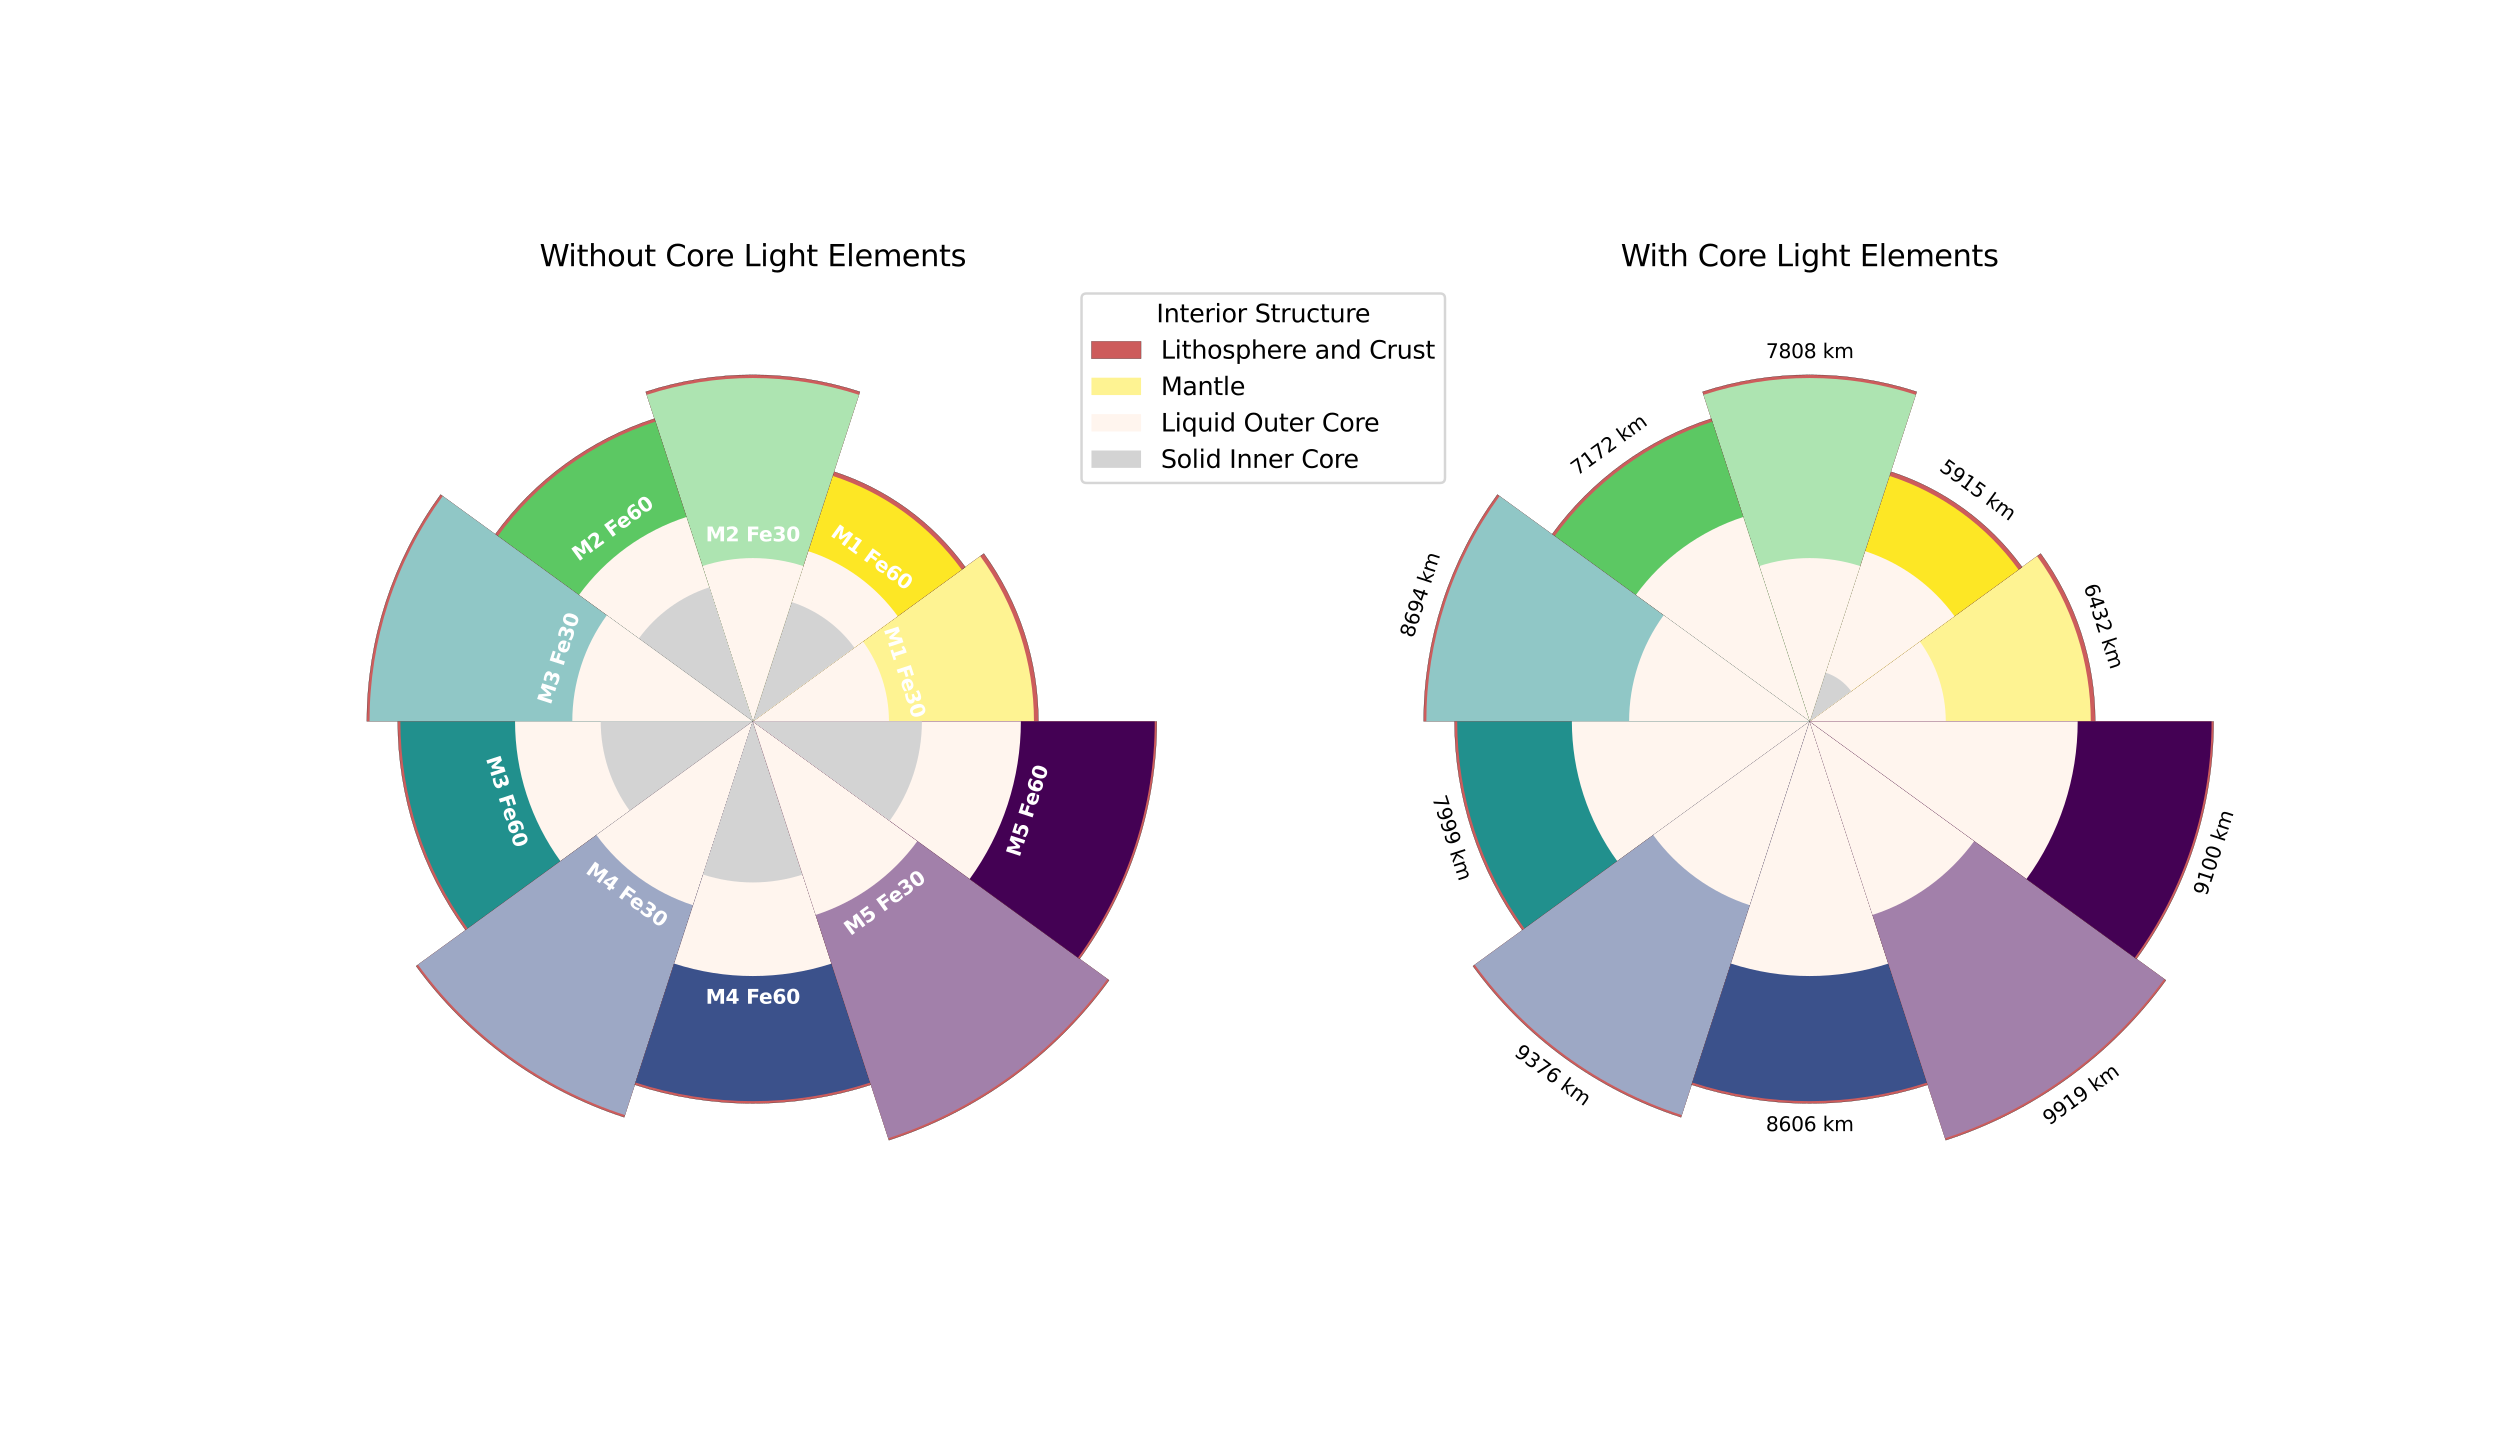 <?xml version="1.0" encoding="utf-8" standalone="no"?>
<!DOCTYPE svg PUBLIC "-//W3C//DTD SVG 1.1//EN"
  "http://www.w3.org/Graphics/SVG/1.1/DTD/svg11.dtd">
<svg xmlns:xlink="http://www.w3.org/1999/xlink" width="1008pt" height="576pt" viewBox="0 0 1008 576" xmlns="http://www.w3.org/2000/svg" version="1.1">
 <defs>
  <style type="text/css">*{stroke-linejoin: round; stroke-linecap: butt}</style>
 </defs>
 <g id="figure_1">
  <g id="patch_1">
   <path d="M 0 576 
L 1008 576 
L 1008 0 
L 0 0 
z
" style="fill: #ffffff"/>
  </g>
  <g id="axes_1">
   <g id="patch_2">
    <path d="M 418.681 290.88 
C 418.681 278.798 416.779 266.792 413.046 255.301 
C 409.313 243.811 403.794 232.979 396.692 223.205 
L 303.545 290.88 
z
" clip-path="url(#pb935d59601)" style="fill: #cd5c5c; stroke: #000000; stroke-width: 0.1; stroke-linejoin: miter"/>
   </g>
   <g id="patch_3">
    <path d="M 416.891 290.88 
C 416.891 278.986 415.019 267.166 411.344 255.854 
C 407.668 244.542 402.235 233.879 395.244 224.257 
L 303.545 290.88 
z
" clip-path="url(#pb935d59601)" style="fill: #fef392"/>
   </g>
   <g id="patch_4">
    <path d="M 358.426 290.88 
C 358.426 285.121 357.52 279.398 355.74 273.921 
C 353.961 268.444 351.33 263.281 347.945 258.622 
L 303.545 290.88 
z
" clip-path="url(#pb935d59601)" style="fill: #fff5ee"/>
   </g>
   <g id="patch_5">
    <path d="M 303.602 290.88 
C 303.602 290.874 303.601 290.868 303.599 290.863 
C 303.597 290.857 303.594 290.852 303.591 290.847 
L 303.545 290.88 
z
" clip-path="url(#pb935d59601)" style="fill: #d3d3d3"/>
   </g>
   <g id="patch_6">
    <path d="M 389.208 228.643 
C 382.677 219.654 374.772 211.749 365.783 205.218 
C 356.794 198.687 346.833 193.612 336.265 190.178 
L 303.545 290.88 
z
" clip-path="url(#pb935d59601)" style="fill: #cd5c5c; stroke: #000000; stroke-width: 0.1; stroke-linejoin: miter"/>
   </g>
   <g id="patch_7">
    <path d="M 387.759 229.695 
C 381.339 220.858 373.567 213.086 364.731 206.666 
C 355.894 200.246 346.101 195.256 335.712 191.881 
L 303.545 290.88 
z
" clip-path="url(#pb935d59601)" style="fill: #fde725"/>
   </g>
   <g id="patch_8">
    <path d="M 361.951 248.446 
C 357.498 242.317 352.108 236.927 345.98 232.475 
C 339.851 228.022 333.059 224.561 325.854 222.22 
L 303.545 290.88 
z
" clip-path="url(#pb935d59601)" style="fill: #fff5ee"/>
   </g>
   <g id="patch_9">
    <path d="M 344.492 261.131 
C 341.37 256.834 337.591 253.056 333.295 249.934 
C 328.998 246.812 324.237 244.386 319.186 242.745 
L 303.545 290.88 
z
" clip-path="url(#pb935d59601)" style="fill: #d3d3d3"/>
   </g>
   <g id="patch_10">
    <path d="M 346.732 157.966 
C 332.785 153.434 318.211 151.126 303.545 151.126 
C 288.88 151.126 274.306 153.434 260.359 157.966 
L 303.545 290.88 
z
" clip-path="url(#pb935d59601)" style="fill: #cd5c5c; stroke: #000000; stroke-width: 0.1; stroke-linejoin: miter"/>
   </g>
   <g id="patch_11">
    <path d="M 346.333 159.194 
C 332.514 154.704 318.075 152.417 303.545 152.417 
C 289.016 152.417 274.576 154.704 260.758 159.194 
L 303.545 290.88 
z
" clip-path="url(#pb935d59601)" style="fill: #ade4b1"/>
   </g>
   <g id="patch_12">
    <path d="M 323.898 228.243 
C 317.325 226.107 310.457 225.019 303.545 225.019 
C 296.634 225.019 289.766 226.107 283.193 228.243 
L 303.545 290.88 
z
" clip-path="url(#pb935d59601)" style="fill: #fff5ee"/>
   </g>
   <g id="patch_13">
    <path d="M 303.567 290.815 
C 303.56 290.813 303.553 290.811 303.545 290.811 
C 303.538 290.811 303.531 290.813 303.524 290.815 
L 303.545 290.88 
z
" clip-path="url(#pb935d59601)" style="fill: #d3d3d3"/>
   </g>
   <g id="patch_14">
    <path d="M 263.873 168.781 
C 251.061 172.944 238.983 179.098 228.084 187.016 
C 217.185 194.935 207.6 204.52 199.682 215.418 
L 303.545 290.88 
z
" clip-path="url(#pb935d59601)" style="fill: #cd5c5c; stroke: #000000; stroke-width: 0.1; stroke-linejoin: miter"/>
   </g>
   <g id="patch_15">
    <path d="M 264.272 170.009 
C 251.588 174.13 239.632 180.222 228.843 188.061 
C 218.054 195.9 208.565 205.388 200.726 216.177 
L 303.545 290.88 
z
" clip-path="url(#pb935d59601)" style="fill: #5cc863"/>
   </g>
   <g id="patch_16">
    <path d="M 276.761 208.444 
C 268.11 211.255 259.956 215.41 252.597 220.756 
C 245.239 226.102 238.768 232.574 233.422 239.932 
L 303.545 290.88 
z
" clip-path="url(#pb935d59601)" style="fill: #fff5ee"/>
   </g>
   <g id="patch_17">
    <path d="M 285.978 236.813 
C 280.305 238.657 274.956 241.382 270.13 244.888 
C 265.304 248.394 261.06 252.639 257.553 257.465 
L 303.545 290.88 
z
" clip-path="url(#pb935d59601)" style="fill: #d3d3d3"/>
   </g>
   <g id="patch_18">
    <path d="M 177.644 199.408 
C 168.046 212.619 160.586 227.259 155.54 242.79 
C 150.494 258.321 147.923 274.55 147.923 290.88 
L 303.545 290.88 
z
" clip-path="url(#pb935d59601)" style="fill: #cd5c5c; stroke: #000000; stroke-width: 0.1; stroke-linejoin: miter"/>
   </g>
   <g id="patch_19">
    <path d="M 178.508 200.035 
C 168.975 213.155 161.566 227.695 156.555 243.12 
C 151.543 258.544 148.99 274.662 148.99 290.88 
L 303.545 290.88 
z
" clip-path="url(#pb935d59601)" style="fill: #90c7c6"/>
   </g>
   <g id="patch_20">
    <path d="M 244.652 248.092 
C 240.162 254.272 236.673 261.12 234.312 268.385 
C 231.952 275.65 230.75 283.241 230.75 290.88 
L 303.545 290.88 
z
" clip-path="url(#pb935d59601)" style="fill: #fff5ee"/>
   </g>
   <g id="patch_21">
    <path d="M 303.484 290.835 
C 303.479 290.842 303.475 290.849 303.473 290.856 
C 303.47 290.864 303.469 290.872 303.469 290.88 
L 303.545 290.88 
z
" clip-path="url(#pb935d59601)" style="fill: #d3d3d3"/>
   </g>
   <g id="patch_22">
    <path d="M 160.371 290.88 
C 160.371 305.904 162.736 320.835 167.378 335.123 
C 172.021 349.412 178.884 362.881 187.715 375.036 
L 303.545 290.88 
z
" clip-path="url(#pb935d59601)" style="fill: #cd5c5c; stroke: #000000; stroke-width: 0.1; stroke-linejoin: miter"/>
   </g>
   <g id="patch_23">
    <path d="M 161.438 290.88 
C 161.438 305.792 163.785 320.612 168.393 334.794 
C 173.001 348.976 179.813 362.345 188.578 374.409 
L 303.545 290.88 
z
" clip-path="url(#pb935d59601)" style="fill: #21908d"/>
   </g>
   <g id="patch_24">
    <path d="M 207.67 290.88 
C 207.67 300.941 209.253 310.939 212.362 320.507 
C 215.471 330.076 220.067 339.095 225.98 347.234 
L 303.545 290.88 
z
" clip-path="url(#pb935d59601)" style="fill: #fff5ee"/>
   </g>
   <g id="patch_25">
    <path d="M 242.204 290.88 
C 242.204 297.317 243.218 303.714 245.207 309.835 
C 247.196 315.957 250.136 321.728 253.92 326.935 
L 303.545 290.88 
z
" clip-path="url(#pb935d59601)" style="fill: #d3d3d3"/>
   </g>
   <g id="patch_26">
    <path d="M 167.772 389.525 
C 178.123 403.773 190.653 416.302 204.9 426.653 
C 219.148 437.005 234.936 445.049 251.685 450.491 
L 303.545 290.88 
z
" clip-path="url(#pb935d59601)" style="fill: #cd5c5c; stroke: #000000; stroke-width: 0.1; stroke-linejoin: miter"/>
   </g>
   <g id="patch_27">
    <path d="M 168.526 388.978 
C 178.82 403.146 191.28 415.606 205.448 425.9 
C 219.616 436.194 235.317 444.193 251.973 449.605 
L 303.545 290.88 
z
" clip-path="url(#pb935d59601)" style="fill: #9da8c5"/>
   </g>
   <g id="patch_28">
    <path d="M 240.489 336.693 
C 245.297 343.31 251.116 349.129 257.732 353.936 
C 264.349 358.744 271.682 362.48 279.46 365.007 
L 303.545 290.88 
z
" clip-path="url(#pb935d59601)" style="fill: #fff5ee"/>
   </g>
   <g id="patch_29">
    <path d="M 303.479 290.929 
C 303.484 290.936 303.49 290.942 303.497 290.947 
C 303.504 290.952 303.512 290.956 303.52 290.959 
L 303.545 290.88 
z
" clip-path="url(#pb935d59601)" style="fill: #d3d3d3"/>
   </g>
   <g id="patch_30">
    <path d="M 255.946 437.377 
C 271.318 442.372 287.382 444.916 303.545 444.916 
C 319.709 444.916 335.773 442.372 351.145 437.377 
L 303.545 290.88 
z
" clip-path="url(#pb935d59601)" style="fill: #cd5c5c; stroke: #000000; stroke-width: 0.1; stroke-linejoin: miter"/>
   </g>
   <g id="patch_31">
    <path d="M 256.234 436.491 
C 271.513 441.456 287.479 443.985 303.545 443.985 
C 319.611 443.985 335.578 441.456 350.857 436.491 
L 303.545 290.88 
z
" clip-path="url(#pb935d59601)" style="fill: #3b518b"/>
   </g>
   <g id="patch_32">
    <path d="M 271.821 388.517 
C 282.067 391.846 292.773 393.541 303.545 393.541 
C 314.318 393.541 325.024 391.846 335.27 388.517 
L 303.545 290.88 
z
" clip-path="url(#pb935d59601)" style="fill: #fff5ee"/>
   </g>
   <g id="patch_33">
    <path d="M 283.484 352.624 
C 289.963 354.729 296.733 355.802 303.545 355.802 
C 310.358 355.802 317.128 354.729 323.607 352.624 
L 303.545 290.88 
z
" clip-path="url(#pb935d59601)" style="fill: #d3d3d3"/>
   </g>
   <g id="patch_34">
    <path d="M 358.41 459.736 
C 376.129 453.979 392.832 445.468 407.904 434.517 
C 422.977 423.566 436.232 410.311 447.183 395.239 
L 303.545 290.88 
z
" clip-path="url(#pb935d59601)" style="fill: #cd5c5c; stroke: #000000; stroke-width: 0.1; stroke-linejoin: miter"/>
   </g>
   <g id="patch_35">
    <path d="M 358.151 458.938 
C 375.786 453.208 392.41 444.738 407.411 433.839 
C 422.412 422.94 435.605 409.747 446.504 394.746 
L 303.545 290.88 
z
" clip-path="url(#pb935d59601)" style="fill: #a280aa"/>
   </g>
   <g id="patch_36">
    <path d="M 328.895 368.898 
C 337.082 366.238 344.799 362.306 351.764 357.246 
C 358.728 352.187 364.852 346.062 369.912 339.098 
L 303.545 290.88 
z
" clip-path="url(#pb935d59601)" style="fill: #fff5ee"/>
   </g>
   <g id="patch_37">
    <path d="M 303.572 290.963 
C 303.581 290.96 303.589 290.956 303.597 290.951 
C 303.604 290.945 303.611 290.939 303.616 290.931 
L 303.545 290.88 
z
" clip-path="url(#pb935d59601)" style="fill: #d3d3d3"/>
   </g>
   <g id="patch_38">
    <path d="M 435.323 386.622 
C 445.37 372.794 453.178 357.47 458.459 341.215 
C 463.741 324.959 466.432 307.972 466.432 290.88 
L 303.545 290.88 
z
" clip-path="url(#pb935d59601)" style="fill: #cd5c5c; stroke: #000000; stroke-width: 0.1; stroke-linejoin: miter"/>
   </g>
   <g id="patch_39">
    <path d="M 434.645 386.129 
C 444.639 372.372 452.407 357.128 457.662 340.955 
C 462.916 324.783 465.593 307.884 465.593 290.88 
L 303.545 290.88 
z
" clip-path="url(#pb935d59601)" style="fill: #440154"/>
   </g>
   <g id="patch_40">
    <path d="M 390.977 354.402 
C 397.642 345.228 402.823 335.061 406.327 324.276 
C 409.831 313.49 411.616 302.22 411.616 290.88 
L 303.545 290.88 
z
" clip-path="url(#pb935d59601)" style="fill: #fff5ee"/>
   </g>
   <g id="patch_41">
    <path d="M 358.694 330.948 
C 362.899 325.161 366.166 318.748 368.377 311.945 
C 370.587 305.142 371.713 298.033 371.713 290.88 
L 303.545 290.88 
z
" clip-path="url(#pb935d59601)" style="fill: #d3d3d3"/>
   </g>
   <g id="text_1">
    <!-- M1 Fe30 -->
    <g style="fill: #ffffff" transform="translate(356.279 253.76) rotate(-288) scale(0.08 -0.08)">
     <defs>
      <path id="DejaVuSans-Bold-4d" d="M 588 4666 
L 2119 4666 
L 3181 2169 
L 4250 4666 
L 5778 4666 
L 5778 0 
L 4641 0 
L 4641 3413 
L 3566 897 
L 2803 897 
L 1728 3413 
L 1728 0 
L 588 0 
L 588 4666 
z
" transform="scale(0.016)"/>
      <path id="DejaVuSans-Bold-31" d="M 750 831 
L 1813 831 
L 1813 3847 
L 722 3622 
L 722 4441 
L 1806 4666 
L 2950 4666 
L 2950 831 
L 4013 831 
L 4013 0 
L 750 0 
L 750 831 
z
" transform="scale(0.016)"/>
      <path id="DejaVuSans-Bold-20" transform="scale(0.016)"/>
      <path id="DejaVuSans-Bold-46" d="M 588 4666 
L 3834 4666 
L 3834 3756 
L 1791 3756 
L 1791 2888 
L 3713 2888 
L 3713 1978 
L 1791 1978 
L 1791 0 
L 588 0 
L 588 4666 
z
" transform="scale(0.016)"/>
      <path id="DejaVuSans-Bold-65" d="M 4031 1759 
L 4031 1441 
L 1416 1441 
Q 1456 1047 1700 850 
Q 1944 653 2381 653 
Q 2734 653 3104 758 
Q 3475 863 3866 1075 
L 3866 213 
Q 3469 63 3072 -14 
Q 2675 -91 2278 -91 
Q 1328 -91 801 392 
Q 275 875 275 1747 
Q 275 2603 792 3093 
Q 1309 3584 2216 3584 
Q 3041 3584 3536 3087 
Q 4031 2591 4031 1759 
z
M 2881 2131 
Q 2881 2450 2695 2645 
Q 2509 2841 2209 2841 
Q 1884 2841 1681 2658 
Q 1478 2475 1428 2131 
L 2881 2131 
z
" transform="scale(0.016)"/>
      <path id="DejaVuSans-Bold-33" d="M 2981 2516 
Q 3453 2394 3698 2092 
Q 3944 1791 3944 1325 
Q 3944 631 3412 270 
Q 2881 -91 1863 -91 
Q 1503 -91 1142 -33 
Q 781 25 428 141 
L 428 1069 
Q 766 900 1098 814 
Q 1431 728 1753 728 
Q 2231 728 2486 893 
Q 2741 1059 2741 1369 
Q 2741 1688 2480 1852 
Q 2219 2016 1709 2016 
L 1228 2016 
L 1228 2791 
L 1734 2791 
Q 2188 2791 2409 2933 
Q 2631 3075 2631 3366 
Q 2631 3634 2415 3781 
Q 2200 3928 1806 3928 
Q 1516 3928 1219 3862 
Q 922 3797 628 3669 
L 628 4550 
Q 984 4650 1334 4700 
Q 1684 4750 2022 4750 
Q 2931 4750 3382 4451 
Q 3834 4153 3834 3553 
Q 3834 3144 3618 2883 
Q 3403 2622 2981 2516 
z
" transform="scale(0.016)"/>
      <path id="DejaVuSans-Bold-30" d="M 2944 2338 
Q 2944 3213 2780 3570 
Q 2616 3928 2228 3928 
Q 1841 3928 1675 3570 
Q 1509 3213 1509 2338 
Q 1509 1453 1675 1090 
Q 1841 728 2228 728 
Q 2613 728 2778 1090 
Q 2944 1453 2944 2338 
z
M 4147 2328 
Q 4147 1169 3647 539 
Q 3147 -91 2228 -91 
Q 1306 -91 806 539 
Q 306 1169 306 2328 
Q 306 3491 806 4120 
Q 1306 4750 2228 4750 
Q 3147 4750 3647 4120 
Q 4147 3491 4147 2328 
z
" transform="scale(0.016)"/>
     </defs>
     <use xlink:href="#DejaVuSans-Bold-4d"/>
     <use xlink:href="#DejaVuSans-Bold-31" x="99.512"/>
     <use xlink:href="#DejaVuSans-Bold-20" x="169.092"/>
     <use xlink:href="#DejaVuSans-Bold-46" x="203.906"/>
     <use xlink:href="#DejaVuSans-Bold-65" x="268.217"/>
     <use xlink:href="#DejaVuSans-Bold-33" x="336.039"/>
     <use xlink:href="#DejaVuSans-Bold-30" x="405.619"/>
    </g>
   </g>
   <g id="text_2">
    <!-- M1 Fe60 -->
    <g style="fill: #ffffff" transform="translate(334.565 215.847) rotate(-324) scale(0.08 -0.08)">
     <defs>
      <path id="DejaVuSans-Bold-36" d="M 2316 2303 
Q 2000 2303 1842 2098 
Q 1684 1894 1684 1484 
Q 1684 1075 1842 870 
Q 2000 666 2316 666 
Q 2634 666 2792 870 
Q 2950 1075 2950 1484 
Q 2950 1894 2792 2098 
Q 2634 2303 2316 2303 
z
M 3803 4544 
L 3803 3681 
Q 3506 3822 3243 3889 
Q 2981 3956 2731 3956 
Q 2194 3956 1894 3657 
Q 1594 3359 1544 2772 
Q 1750 2925 1990 3001 
Q 2231 3078 2516 3078 
Q 3231 3078 3670 2659 
Q 4109 2241 4109 1563 
Q 4109 813 3618 361 
Q 3128 -91 2303 -91 
Q 1394 -91 895 523 
Q 397 1138 397 2266 
Q 397 3422 980 4083 
Q 1563 4744 2578 4744 
Q 2900 4744 3203 4694 
Q 3506 4644 3803 4544 
z
" transform="scale(0.016)"/>
     </defs>
     <use xlink:href="#DejaVuSans-Bold-4d"/>
     <use xlink:href="#DejaVuSans-Bold-31" x="99.512"/>
     <use xlink:href="#DejaVuSans-Bold-20" x="169.092"/>
     <use xlink:href="#DejaVuSans-Bold-46" x="203.906"/>
     <use xlink:href="#DejaVuSans-Bold-65" x="268.217"/>
     <use xlink:href="#DejaVuSans-Bold-36" x="336.039"/>
     <use xlink:href="#DejaVuSans-Bold-30" x="405.619"/>
    </g>
   </g>
   <g id="text_3">
    <!-- M2 Fe30 -->
    <g style="fill: #ffffff" transform="translate(284.537 218.277) scale(0.08 -0.08)">
     <defs>
      <path id="DejaVuSans-Bold-32" d="M 1844 884 
L 3897 884 
L 3897 0 
L 506 0 
L 506 884 
L 2209 2388 
Q 2438 2594 2547 2791 
Q 2656 2988 2656 3200 
Q 2656 3528 2436 3728 
Q 2216 3928 1850 3928 
Q 1569 3928 1234 3808 
Q 900 3688 519 3450 
L 519 4475 
Q 925 4609 1322 4679 
Q 1719 4750 2100 4750 
Q 2938 4750 3402 4381 
Q 3866 4013 3866 3353 
Q 3866 2972 3669 2642 
Q 3472 2313 2841 1759 
L 1844 884 
z
" transform="scale(0.016)"/>
     </defs>
     <use xlink:href="#DejaVuSans-Bold-4d"/>
     <use xlink:href="#DejaVuSans-Bold-32" x="99.512"/>
     <use xlink:href="#DejaVuSans-Bold-20" x="169.092"/>
     <use xlink:href="#DejaVuSans-Bold-46" x="203.906"/>
     <use xlink:href="#DejaVuSans-Bold-65" x="268.217"/>
     <use xlink:href="#DejaVuSans-Bold-33" x="336.039"/>
     <use xlink:href="#DejaVuSans-Bold-30" x="405.619"/>
    </g>
   </g>
   <g id="text_4">
    <!-- M2 Fe60 -->
    <g style="fill: #ffffff" transform="translate(233.257 226.474) rotate(-36) scale(0.08 -0.08)">
     <use xlink:href="#DejaVuSans-Bold-4d"/>
     <use xlink:href="#DejaVuSans-Bold-32" x="99.512"/>
     <use xlink:href="#DejaVuSans-Bold-20" x="169.092"/>
     <use xlink:href="#DejaVuSans-Bold-46" x="203.906"/>
     <use xlink:href="#DejaVuSans-Bold-65" x="268.217"/>
     <use xlink:href="#DejaVuSans-Bold-36" x="336.039"/>
     <use xlink:href="#DejaVuSans-Bold-30" x="405.619"/>
    </g>
   </g>
   <g id="text_5">
    <!-- M3 Fe30 -->
    <g style="fill: #ffffff" transform="translate(222.026 284.379) rotate(-72) scale(0.08 -0.08)">
     <use xlink:href="#DejaVuSans-Bold-4d"/>
     <use xlink:href="#DejaVuSans-Bold-33" x="99.512"/>
     <use xlink:href="#DejaVuSans-Bold-20" x="169.092"/>
     <use xlink:href="#DejaVuSans-Bold-46" x="203.906"/>
     <use xlink:href="#DejaVuSans-Bold-65" x="268.217"/>
     <use xlink:href="#DejaVuSans-Bold-33" x="336.039"/>
     <use xlink:href="#DejaVuSans-Bold-30" x="405.619"/>
    </g>
   </g>
   <g id="text_6">
    <!-- M3 Fe60 -->
    <g style="fill: #ffffff" transform="translate(195.877 305.877) rotate(-288) scale(0.08 -0.08)">
     <use xlink:href="#DejaVuSans-Bold-4d"/>
     <use xlink:href="#DejaVuSans-Bold-33" x="99.512"/>
     <use xlink:href="#DejaVuSans-Bold-20" x="169.092"/>
     <use xlink:href="#DejaVuSans-Bold-46" x="203.906"/>
     <use xlink:href="#DejaVuSans-Bold-65" x="268.217"/>
     <use xlink:href="#DejaVuSans-Bold-36" x="336.039"/>
     <use xlink:href="#DejaVuSans-Bold-30" x="405.619"/>
    </g>
   </g>
   <g id="text_7">
    <!-- M4 Fe30 -->
    <g style="fill: #ffffff" transform="translate(235.796 351.79) rotate(-324) scale(0.08 -0.08)">
     <defs>
      <path id="DejaVuSans-Bold-34" d="M 2356 3675 
L 1038 1722 
L 2356 1722 
L 2356 3675 
z
M 2156 4666 
L 3494 4666 
L 3494 1722 
L 4159 1722 
L 4159 850 
L 3494 850 
L 3494 0 
L 2356 0 
L 2356 850 
L 288 850 
L 288 1881 
L 2156 4666 
z
" transform="scale(0.016)"/>
     </defs>
     <use xlink:href="#DejaVuSans-Bold-4d"/>
     <use xlink:href="#DejaVuSans-Bold-34" x="99.512"/>
     <use xlink:href="#DejaVuSans-Bold-20" x="169.092"/>
     <use xlink:href="#DejaVuSans-Bold-46" x="203.906"/>
     <use xlink:href="#DejaVuSans-Bold-65" x="268.217"/>
     <use xlink:href="#DejaVuSans-Bold-33" x="336.039"/>
     <use xlink:href="#DejaVuSans-Bold-30" x="405.619"/>
    </g>
   </g>
   <g id="text_8">
    <!-- M4 Fe60 -->
    <g style="fill: #ffffff" transform="translate(284.537 404.699) scale(0.08 -0.08)">
     <use xlink:href="#DejaVuSans-Bold-4d"/>
     <use xlink:href="#DejaVuSans-Bold-34" x="99.512"/>
     <use xlink:href="#DejaVuSans-Bold-20" x="169.092"/>
     <use xlink:href="#DejaVuSans-Bold-46" x="203.906"/>
     <use xlink:href="#DejaVuSans-Bold-65" x="268.217"/>
     <use xlink:href="#DejaVuSans-Bold-36" x="336.039"/>
     <use xlink:href="#DejaVuSans-Bold-30" x="405.619"/>
    </g>
   </g>
   <g id="text_9">
    <!-- M5 Fe30 -->
    <g style="fill: #ffffff" transform="translate(342.944 377.446) rotate(-36) scale(0.08 -0.08)">
     <defs>
      <path id="DejaVuSans-Bold-35" d="M 678 4666 
L 3669 4666 
L 3669 3781 
L 1638 3781 
L 1638 3059 
Q 1775 3097 1914 3117 
Q 2053 3138 2203 3138 
Q 3056 3138 3531 2711 
Q 4006 2284 4006 1522 
Q 4006 766 3489 337 
Q 2972 -91 2053 -91 
Q 1656 -91 1267 -14 
Q 878 63 494 219 
L 494 1166 
Q 875 947 1217 837 
Q 1559 728 1863 728 
Q 2300 728 2551 942 
Q 2803 1156 2803 1522 
Q 2803 1891 2551 2103 
Q 2300 2316 1863 2316 
Q 1603 2316 1309 2248 
Q 1016 2181 678 2041 
L 678 4666 
z
" transform="scale(0.016)"/>
     </defs>
     <use xlink:href="#DejaVuSans-Bold-4d"/>
     <use xlink:href="#DejaVuSans-Bold-35" x="99.512"/>
     <use xlink:href="#DejaVuSans-Bold-20" x="169.092"/>
     <use xlink:href="#DejaVuSans-Bold-46" x="203.906"/>
     <use xlink:href="#DejaVuSans-Bold-65" x="268.217"/>
     <use xlink:href="#DejaVuSans-Bold-33" x="336.039"/>
     <use xlink:href="#DejaVuSans-Bold-30" x="405.619"/>
    </g>
   </g>
   <g id="text_10">
    <!-- M5 Fe60 -->
    <g style="fill: #ffffff" transform="translate(411.064 345.801) rotate(-72) scale(0.08 -0.08)">
     <use xlink:href="#DejaVuSans-Bold-4d"/>
     <use xlink:href="#DejaVuSans-Bold-35" x="99.512"/>
     <use xlink:href="#DejaVuSans-Bold-20" x="169.092"/>
     <use xlink:href="#DejaVuSans-Bold-46" x="203.906"/>
     <use xlink:href="#DejaVuSans-Bold-65" x="268.217"/>
     <use xlink:href="#DejaVuSans-Bold-36" x="336.039"/>
     <use xlink:href="#DejaVuSans-Bold-30" x="405.619"/>
    </g>
   </g>
   <g id="text_11">
    <!-- Without Core Light Elements -->
    <g transform="translate(217.555 107.335) scale(0.12 -0.12)">
     <defs>
      <path id="DejaVuSans-57" d="M 213 4666 
L 850 4666 
L 1831 722 
L 2809 4666 
L 3519 4666 
L 4500 722 
L 5478 4666 
L 6119 4666 
L 4947 0 
L 4153 0 
L 3169 4050 
L 2175 0 
L 1381 0 
L 213 4666 
z
" transform="scale(0.016)"/>
      <path id="DejaVuSans-69" d="M 603 3500 
L 1178 3500 
L 1178 0 
L 603 0 
L 603 3500 
z
M 603 4863 
L 1178 4863 
L 1178 4134 
L 603 4134 
L 603 4863 
z
" transform="scale(0.016)"/>
      <path id="DejaVuSans-74" d="M 1172 4494 
L 1172 3500 
L 2356 3500 
L 2356 3053 
L 1172 3053 
L 1172 1153 
Q 1172 725 1289 603 
Q 1406 481 1766 481 
L 2356 481 
L 2356 0 
L 1766 0 
Q 1100 0 847 248 
Q 594 497 594 1153 
L 594 3053 
L 172 3053 
L 172 3500 
L 594 3500 
L 594 4494 
L 1172 4494 
z
" transform="scale(0.016)"/>
      <path id="DejaVuSans-68" d="M 3513 2113 
L 3513 0 
L 2938 0 
L 2938 2094 
Q 2938 2591 2744 2837 
Q 2550 3084 2163 3084 
Q 1697 3084 1428 2787 
Q 1159 2491 1159 1978 
L 1159 0 
L 581 0 
L 581 4863 
L 1159 4863 
L 1159 2956 
Q 1366 3272 1645 3428 
Q 1925 3584 2291 3584 
Q 2894 3584 3203 3211 
Q 3513 2838 3513 2113 
z
" transform="scale(0.016)"/>
      <path id="DejaVuSans-6f" d="M 1959 3097 
Q 1497 3097 1228 2736 
Q 959 2375 959 1747 
Q 959 1119 1226 758 
Q 1494 397 1959 397 
Q 2419 397 2687 759 
Q 2956 1122 2956 1747 
Q 2956 2369 2687 2733 
Q 2419 3097 1959 3097 
z
M 1959 3584 
Q 2709 3584 3137 3096 
Q 3566 2609 3566 1747 
Q 3566 888 3137 398 
Q 2709 -91 1959 -91 
Q 1206 -91 779 398 
Q 353 888 353 1747 
Q 353 2609 779 3096 
Q 1206 3584 1959 3584 
z
" transform="scale(0.016)"/>
      <path id="DejaVuSans-75" d="M 544 1381 
L 544 3500 
L 1119 3500 
L 1119 1403 
Q 1119 906 1312 657 
Q 1506 409 1894 409 
Q 2359 409 2629 706 
Q 2900 1003 2900 1516 
L 2900 3500 
L 3475 3500 
L 3475 0 
L 2900 0 
L 2900 538 
Q 2691 219 2414 64 
Q 2138 -91 1772 -91 
Q 1169 -91 856 284 
Q 544 659 544 1381 
z
M 1991 3584 
L 1991 3584 
z
" transform="scale(0.016)"/>
      <path id="DejaVuSans-20" transform="scale(0.016)"/>
      <path id="DejaVuSans-43" d="M 4122 4306 
L 4122 3641 
Q 3803 3938 3442 4084 
Q 3081 4231 2675 4231 
Q 1875 4231 1450 3742 
Q 1025 3253 1025 2328 
Q 1025 1406 1450 917 
Q 1875 428 2675 428 
Q 3081 428 3442 575 
Q 3803 722 4122 1019 
L 4122 359 
Q 3791 134 3420 21 
Q 3050 -91 2638 -91 
Q 1578 -91 968 557 
Q 359 1206 359 2328 
Q 359 3453 968 4101 
Q 1578 4750 2638 4750 
Q 3056 4750 3426 4639 
Q 3797 4528 4122 4306 
z
" transform="scale(0.016)"/>
      <path id="DejaVuSans-72" d="M 2631 2963 
Q 2534 3019 2420 3045 
Q 2306 3072 2169 3072 
Q 1681 3072 1420 2755 
Q 1159 2438 1159 1844 
L 1159 0 
L 581 0 
L 581 3500 
L 1159 3500 
L 1159 2956 
Q 1341 3275 1631 3429 
Q 1922 3584 2338 3584 
Q 2397 3584 2469 3576 
Q 2541 3569 2628 3553 
L 2631 2963 
z
" transform="scale(0.016)"/>
      <path id="DejaVuSans-65" d="M 3597 1894 
L 3597 1613 
L 953 1613 
Q 991 1019 1311 708 
Q 1631 397 2203 397 
Q 2534 397 2845 478 
Q 3156 559 3463 722 
L 3463 178 
Q 3153 47 2828 -22 
Q 2503 -91 2169 -91 
Q 1331 -91 842 396 
Q 353 884 353 1716 
Q 353 2575 817 3079 
Q 1281 3584 2069 3584 
Q 2775 3584 3186 3129 
Q 3597 2675 3597 1894 
z
M 3022 2063 
Q 3016 2534 2758 2815 
Q 2500 3097 2075 3097 
Q 1594 3097 1305 2825 
Q 1016 2553 972 2059 
L 3022 2063 
z
" transform="scale(0.016)"/>
      <path id="DejaVuSans-4c" d="M 628 4666 
L 1259 4666 
L 1259 531 
L 3531 531 
L 3531 0 
L 628 0 
L 628 4666 
z
" transform="scale(0.016)"/>
      <path id="DejaVuSans-67" d="M 2906 1791 
Q 2906 2416 2648 2759 
Q 2391 3103 1925 3103 
Q 1463 3103 1205 2759 
Q 947 2416 947 1791 
Q 947 1169 1205 825 
Q 1463 481 1925 481 
Q 2391 481 2648 825 
Q 2906 1169 2906 1791 
z
M 3481 434 
Q 3481 -459 3084 -895 
Q 2688 -1331 1869 -1331 
Q 1566 -1331 1297 -1286 
Q 1028 -1241 775 -1147 
L 775 -588 
Q 1028 -725 1275 -790 
Q 1522 -856 1778 -856 
Q 2344 -856 2625 -561 
Q 2906 -266 2906 331 
L 2906 616 
Q 2728 306 2450 153 
Q 2172 0 1784 0 
Q 1141 0 747 490 
Q 353 981 353 1791 
Q 353 2603 747 3093 
Q 1141 3584 1784 3584 
Q 2172 3584 2450 3431 
Q 2728 3278 2906 2969 
L 2906 3500 
L 3481 3500 
L 3481 434 
z
" transform="scale(0.016)"/>
      <path id="DejaVuSans-45" d="M 628 4666 
L 3578 4666 
L 3578 4134 
L 1259 4134 
L 1259 2753 
L 3481 2753 
L 3481 2222 
L 1259 2222 
L 1259 531 
L 3634 531 
L 3634 0 
L 628 0 
L 628 4666 
z
" transform="scale(0.016)"/>
      <path id="DejaVuSans-6c" d="M 603 4863 
L 1178 4863 
L 1178 0 
L 603 0 
L 603 4863 
z
" transform="scale(0.016)"/>
      <path id="DejaVuSans-6d" d="M 3328 2828 
Q 3544 3216 3844 3400 
Q 4144 3584 4550 3584 
Q 5097 3584 5394 3201 
Q 5691 2819 5691 2113 
L 5691 0 
L 5113 0 
L 5113 2094 
Q 5113 2597 4934 2840 
Q 4756 3084 4391 3084 
Q 3944 3084 3684 2787 
Q 3425 2491 3425 1978 
L 3425 0 
L 2847 0 
L 2847 2094 
Q 2847 2600 2669 2842 
Q 2491 3084 2119 3084 
Q 1678 3084 1418 2786 
Q 1159 2488 1159 1978 
L 1159 0 
L 581 0 
L 581 3500 
L 1159 3500 
L 1159 2956 
Q 1356 3278 1631 3431 
Q 1906 3584 2284 3584 
Q 2666 3584 2933 3390 
Q 3200 3197 3328 2828 
z
" transform="scale(0.016)"/>
      <path id="DejaVuSans-6e" d="M 3513 2113 
L 3513 0 
L 2938 0 
L 2938 2094 
Q 2938 2591 2744 2837 
Q 2550 3084 2163 3084 
Q 1697 3084 1428 2787 
Q 1159 2491 1159 1978 
L 1159 0 
L 581 0 
L 581 3500 
L 1159 3500 
L 1159 2956 
Q 1366 3272 1645 3428 
Q 1925 3584 2291 3584 
Q 2894 3584 3203 3211 
Q 3513 2838 3513 2113 
z
" transform="scale(0.016)"/>
      <path id="DejaVuSans-73" d="M 2834 3397 
L 2834 2853 
Q 2591 2978 2328 3040 
Q 2066 3103 1784 3103 
Q 1356 3103 1142 2972 
Q 928 2841 928 2578 
Q 928 2378 1081 2264 
Q 1234 2150 1697 2047 
L 1894 2003 
Q 2506 1872 2764 1633 
Q 3022 1394 3022 966 
Q 3022 478 2636 193 
Q 2250 -91 1575 -91 
Q 1294 -91 989 -36 
Q 684 19 347 128 
L 347 722 
Q 666 556 975 473 
Q 1284 391 1588 391 
Q 1994 391 2212 530 
Q 2431 669 2431 922 
Q 2431 1156 2273 1281 
Q 2116 1406 1581 1522 
L 1381 1569 
Q 847 1681 609 1914 
Q 372 2147 372 2553 
Q 372 3047 722 3315 
Q 1072 3584 1716 3584 
Q 2034 3584 2315 3537 
Q 2597 3491 2834 3397 
z
" transform="scale(0.016)"/>
     </defs>
     <use xlink:href="#DejaVuSans-57"/>
     <use xlink:href="#DejaVuSans-69" x="96.627"/>
     <use xlink:href="#DejaVuSans-74" x="124.41"/>
     <use xlink:href="#DejaVuSans-68" x="163.619"/>
     <use xlink:href="#DejaVuSans-6f" x="226.998"/>
     <use xlink:href="#DejaVuSans-75" x="288.18"/>
     <use xlink:href="#DejaVuSans-74" x="351.559"/>
     <use xlink:href="#DejaVuSans-20" x="390.768"/>
     <use xlink:href="#DejaVuSans-43" x="422.555"/>
     <use xlink:href="#DejaVuSans-6f" x="492.379"/>
     <use xlink:href="#DejaVuSans-72" x="553.561"/>
     <use xlink:href="#DejaVuSans-65" x="592.424"/>
     <use xlink:href="#DejaVuSans-20" x="653.947"/>
     <use xlink:href="#DejaVuSans-4c" x="685.734"/>
     <use xlink:href="#DejaVuSans-69" x="741.447"/>
     <use xlink:href="#DejaVuSans-67" x="769.23"/>
     <use xlink:href="#DejaVuSans-68" x="832.707"/>
     <use xlink:href="#DejaVuSans-74" x="896.086"/>
     <use xlink:href="#DejaVuSans-20" x="935.295"/>
     <use xlink:href="#DejaVuSans-45" x="967.082"/>
     <use xlink:href="#DejaVuSans-6c" x="1030.266"/>
     <use xlink:href="#DejaVuSans-65" x="1058.049"/>
     <use xlink:href="#DejaVuSans-6d" x="1119.572"/>
     <use xlink:href="#DejaVuSans-65" x="1216.984"/>
     <use xlink:href="#DejaVuSans-6e" x="1278.508"/>
     <use xlink:href="#DejaVuSans-74" x="1341.887"/>
     <use xlink:href="#DejaVuSans-73" x="1381.096"/>
    </g>
   </g>
  </g>
  <g id="axes_2">
   <g id="patch_42">
    <path d="M 844.79 290.88 
C 844.79 278.798 842.889 266.792 839.155 255.301 
C 835.422 243.811 829.903 232.979 822.801 223.205 
L 729.655 290.88 
z
" clip-path="url(#p3e5a20ca6f)" style="fill: #cd5c5c; stroke: #000000; stroke-width: 0.1; stroke-linejoin: miter"/>
   </g>
   <g id="patch_43">
    <path d="M 843 290.88 
C 843 278.986 841.128 267.166 837.453 255.854 
C 833.777 244.542 828.344 233.879 821.353 224.257 
L 729.655 290.88 
z
" clip-path="url(#p3e5a20ca6f)" style="fill: #fef392"/>
   </g>
   <g id="patch_44">
    <path d="M 784.535 290.88 
C 784.535 285.121 783.629 279.398 781.849 273.921 
C 780.07 268.444 777.439 263.281 774.054 258.622 
L 729.655 290.88 
z
" clip-path="url(#p3e5a20ca6f)" style="fill: #fff5ee"/>
   </g>
   <g id="patch_45">
    <path d="M 729.711 290.88 
C 729.711 290.874 729.71 290.868 729.708 290.863 
C 729.706 290.857 729.703 290.852 729.7 290.847 
L 729.655 290.88 
z
" clip-path="url(#p3e5a20ca6f)" style="fill: #d3d3d3"/>
   </g>
   <g id="patch_46">
    <path d="M 815.317 228.643 
C 808.786 219.654 800.881 211.749 791.892 205.218 
C 782.903 198.687 772.942 193.612 762.375 190.178 
L 729.655 290.88 
z
" clip-path="url(#p3e5a20ca6f)" style="fill: #cd5c5c; stroke: #000000; stroke-width: 0.1; stroke-linejoin: miter"/>
   </g>
   <g id="patch_47">
    <path d="M 813.869 229.695 
C 807.448 220.858 799.677 213.086 790.84 206.666 
C 782.003 200.246 772.21 195.256 761.821 191.881 
L 729.655 290.88 
z
" clip-path="url(#p3e5a20ca6f)" style="fill: #fde725"/>
   </g>
   <g id="patch_48">
    <path d="M 788.06 248.446 
C 783.607 242.317 778.217 236.927 772.089 232.475 
C 765.96 228.022 759.168 224.561 751.963 222.22 
L 729.655 290.88 
z
" clip-path="url(#p3e5a20ca6f)" style="fill: #fff5ee"/>
   </g>
   <g id="patch_49">
    <path d="M 746.407 278.709 
C 745.13 276.951 743.584 275.405 741.826 274.127 
C 740.068 272.85 738.12 271.858 736.053 271.186 
L 729.655 290.88 
z
" clip-path="url(#p3e5a20ca6f)" style="fill: #d3d3d3"/>
   </g>
   <g id="patch_50">
    <path d="M 772.841 157.966 
C 758.894 153.434 744.32 151.126 729.655 151.126 
C 714.989 151.126 700.415 153.434 686.468 157.966 
L 729.655 290.88 
z
" clip-path="url(#p3e5a20ca6f)" style="fill: #cd5c5c; stroke: #000000; stroke-width: 0.1; stroke-linejoin: miter"/>
   </g>
   <g id="patch_51">
    <path d="M 772.442 159.194 
C 758.624 154.704 744.184 152.417 729.655 152.417 
C 715.125 152.417 700.686 154.704 686.867 159.194 
L 729.655 290.88 
z
" clip-path="url(#p3e5a20ca6f)" style="fill: #ade4b1"/>
   </g>
   <g id="patch_52">
    <path d="M 750.007 228.243 
C 743.434 226.107 736.566 225.019 729.655 225.019 
C 722.743 225.019 715.875 226.107 709.302 228.243 
L 729.655 290.88 
z
" clip-path="url(#p3e5a20ca6f)" style="fill: #fff5ee"/>
   </g>
   <g id="patch_53">
    <path d="M 729.676 290.815 
C 729.669 290.813 729.662 290.811 729.655 290.811 
C 729.647 290.811 729.64 290.813 729.633 290.815 
L 729.655 290.88 
z
" clip-path="url(#p3e5a20ca6f)" style="fill: #d3d3d3"/>
   </g>
   <g id="patch_54">
    <path d="M 689.982 168.781 
C 677.17 172.944 665.092 179.098 654.193 187.016 
C 643.294 194.935 633.709 204.52 625.791 215.418 
L 729.655 290.88 
z
" clip-path="url(#p3e5a20ca6f)" style="fill: #cd5c5c; stroke: #000000; stroke-width: 0.1; stroke-linejoin: miter"/>
   </g>
   <g id="patch_55">
    <path d="M 690.381 170.009 
C 677.698 174.13 665.741 180.222 654.952 188.061 
C 644.163 195.9 634.674 205.388 626.835 216.177 
L 729.655 290.88 
z
" clip-path="url(#p3e5a20ca6f)" style="fill: #5cc863"/>
   </g>
   <g id="patch_56">
    <path d="M 702.87 208.444 
C 694.219 211.255 686.065 215.41 678.707 220.756 
C 671.348 226.102 664.877 232.574 659.531 239.932 
L 729.655 290.88 
z
" clip-path="url(#p3e5a20ca6f)" style="fill: #fff5ee"/>
   </g>
   <g id="patch_57">
    <path d="M 729.635 290.821 
C 729.629 290.823 729.623 290.826 729.618 290.83 
C 729.613 290.833 729.608 290.838 729.604 290.843 
L 729.655 290.88 
z
" clip-path="url(#p3e5a20ca6f)" style="fill: #d3d3d3"/>
   </g>
   <g id="patch_58">
    <path d="M 603.754 199.408 
C 594.155 212.619 586.695 227.259 581.649 242.79 
C 576.603 258.321 574.032 274.55 574.032 290.88 
L 729.655 290.88 
z
" clip-path="url(#p3e5a20ca6f)" style="fill: #cd5c5c; stroke: #000000; stroke-width: 0.1; stroke-linejoin: miter"/>
   </g>
   <g id="patch_59">
    <path d="M 604.617 200.035 
C 595.084 213.155 587.675 227.695 582.664 243.12 
C 577.652 258.544 575.099 274.662 575.099 290.88 
L 729.655 290.88 
z
" clip-path="url(#p3e5a20ca6f)" style="fill: #90c7c6"/>
   </g>
   <g id="patch_60">
    <path d="M 670.761 248.092 
C 666.271 254.272 662.782 261.12 660.422 268.385 
C 658.061 275.65 656.859 283.241 656.859 290.88 
L 729.655 290.88 
z
" clip-path="url(#p3e5a20ca6f)" style="fill: #fff5ee"/>
   </g>
   <g id="patch_61">
    <path d="M 729.593 290.835 
C 729.588 290.842 729.584 290.849 729.582 290.856 
C 729.579 290.864 729.578 290.872 729.578 290.88 
L 729.655 290.88 
z
" clip-path="url(#p3e5a20ca6f)" style="fill: #d3d3d3"/>
   </g>
   <g id="patch_62">
    <path d="M 586.48 290.88 
C 586.48 305.904 588.845 320.835 593.487 335.123 
C 598.13 349.412 604.993 362.881 613.824 375.036 
L 729.655 290.88 
z
" clip-path="url(#p3e5a20ca6f)" style="fill: #cd5c5c; stroke: #000000; stroke-width: 0.1; stroke-linejoin: miter"/>
   </g>
   <g id="patch_63">
    <path d="M 587.547 290.88 
C 587.547 305.792 589.894 320.612 594.502 334.794 
C 599.11 348.976 605.922 362.345 614.687 374.409 
L 729.655 290.88 
z
" clip-path="url(#p3e5a20ca6f)" style="fill: #21908d"/>
   </g>
   <g id="patch_64">
    <path d="M 633.779 290.88 
C 633.779 300.941 635.362 310.939 638.471 320.507 
C 641.58 330.076 646.176 339.095 652.089 347.234 
L 729.655 290.88 
z
" clip-path="url(#p3e5a20ca6f)" style="fill: #fff5ee"/>
   </g>
   <g id="patch_65">
    <path d="M 729.585 290.88 
C 729.585 290.887 729.586 290.895 729.588 290.902 
C 729.591 290.908 729.594 290.915 729.598 290.921 
L 729.655 290.88 
z
" clip-path="url(#p3e5a20ca6f)" style="fill: #d3d3d3"/>
   </g>
   <g id="patch_66">
    <path d="M 593.881 389.525 
C 604.232 403.773 616.762 416.302 631.009 426.653 
C 645.257 437.005 661.045 445.049 677.794 450.491 
L 729.655 290.88 
z
" clip-path="url(#p3e5a20ca6f)" style="fill: #cd5c5c; stroke: #000000; stroke-width: 0.1; stroke-linejoin: miter"/>
   </g>
   <g id="patch_67">
    <path d="M 594.635 388.978 
C 604.929 403.146 617.389 415.606 631.557 425.9 
C 645.725 436.194 661.426 444.193 678.082 449.605 
L 729.655 290.88 
z
" clip-path="url(#p3e5a20ca6f)" style="fill: #9da8c5"/>
   </g>
   <g id="patch_68">
    <path d="M 666.598 336.693 
C 671.406 343.31 677.225 349.129 683.841 353.936 
C 690.458 358.744 697.791 362.48 705.569 365.007 
L 729.655 290.88 
z
" clip-path="url(#p3e5a20ca6f)" style="fill: #fff5ee"/>
   </g>
   <g id="patch_69">
    <path d="M 729.588 290.929 
C 729.593 290.936 729.599 290.942 729.606 290.947 
C 729.613 290.952 729.621 290.956 729.629 290.959 
L 729.655 290.88 
z
" clip-path="url(#p3e5a20ca6f)" style="fill: #d3d3d3"/>
   </g>
   <g id="patch_70">
    <path d="M 682.055 437.377 
C 697.427 442.372 713.491 444.916 729.655 444.916 
C 745.818 444.916 761.882 442.372 777.254 437.377 
L 729.655 290.88 
z
" clip-path="url(#p3e5a20ca6f)" style="fill: #cd5c5c; stroke: #000000; stroke-width: 0.1; stroke-linejoin: miter"/>
   </g>
   <g id="patch_71">
    <path d="M 682.343 436.491 
C 697.622 441.456 713.589 443.985 729.655 443.985 
C 745.721 443.985 761.687 441.456 776.966 436.491 
L 729.655 290.88 
z
" clip-path="url(#p3e5a20ca6f)" style="fill: #3b518b"/>
   </g>
   <g id="patch_72">
    <path d="M 697.93 388.517 
C 708.176 391.846 718.882 393.541 729.655 393.541 
C 740.427 393.541 751.133 391.846 761.379 388.517 
L 729.655 290.88 
z
" clip-path="url(#p3e5a20ca6f)" style="fill: #fff5ee"/>
   </g>
   <g id="patch_73">
    <path d="M 729.631 290.951 
C 729.639 290.954 729.647 290.955 729.655 290.955 
C 729.662 290.955 729.67 290.954 729.678 290.951 
L 729.655 290.88 
z
" clip-path="url(#p3e5a20ca6f)" style="fill: #d3d3d3"/>
   </g>
   <g id="patch_74">
    <path d="M 784.519 459.736 
C 802.238 453.979 818.941 445.468 834.013 434.517 
C 849.086 423.566 862.341 410.311 873.292 395.239 
L 729.655 290.88 
z
" clip-path="url(#p3e5a20ca6f)" style="fill: #cd5c5c; stroke: #000000; stroke-width: 0.1; stroke-linejoin: miter"/>
   </g>
   <g id="patch_75">
    <path d="M 784.26 458.938 
C 801.895 453.208 818.519 444.738 833.52 433.839 
C 848.521 422.94 861.714 409.747 872.613 394.746 
L 729.655 290.88 
z
" clip-path="url(#p3e5a20ca6f)" style="fill: #a280aa"/>
   </g>
   <g id="patch_76">
    <path d="M 755.004 368.898 
C 763.191 366.238 770.908 362.306 777.873 357.246 
C 784.837 352.187 790.961 346.062 796.021 339.098 
L 729.655 290.88 
z
" clip-path="url(#p3e5a20ca6f)" style="fill: #fff5ee"/>
   </g>
   <g id="patch_77">
    <path d="M 729.682 290.963 
C 729.69 290.96 729.698 290.956 729.706 290.951 
C 729.713 290.945 729.72 290.939 729.725 290.931 
L 729.655 290.88 
z
" clip-path="url(#p3e5a20ca6f)" style="fill: #d3d3d3"/>
   </g>
   <g id="patch_78">
    <path d="M 861.432 386.622 
C 871.479 372.794 879.287 357.47 884.568 341.215 
C 889.85 324.959 892.541 307.972 892.541 290.88 
L 729.655 290.88 
z
" clip-path="url(#p3e5a20ca6f)" style="fill: #cd5c5c; stroke: #000000; stroke-width: 0.1; stroke-linejoin: miter"/>
   </g>
   <g id="patch_79">
    <path d="M 860.754 386.129 
C 870.749 372.372 878.516 357.128 883.771 340.955 
C 889.025 324.783 891.702 307.884 891.702 290.88 
L 729.655 290.88 
z
" clip-path="url(#p3e5a20ca6f)" style="fill: #440154"/>
   </g>
   <g id="patch_80">
    <path d="M 817.086 354.402 
C 823.751 345.228 828.932 335.061 832.436 324.276 
C 835.94 313.49 837.725 302.22 837.725 290.88 
L 729.655 290.88 
z
" clip-path="url(#p3e5a20ca6f)" style="fill: #fff5ee"/>
   </g>
   <g id="patch_81">
    <path d="M 729.719 290.927 
C 729.723 290.92 729.727 290.912 729.73 290.904 
C 729.732 290.897 729.734 290.888 729.734 290.88 
L 729.655 290.88 
z
" clip-path="url(#p3e5a20ca6f)" style="fill: #d3d3d3"/>
   </g>
   <g id="text_12">
    <!-- 6432 km -->
    <g transform="translate(840.109 236.418) rotate(-288) scale(0.08 -0.08)">
     <defs>
      <path id="DejaVuSans-36" d="M 2113 2584 
Q 1688 2584 1439 2293 
Q 1191 2003 1191 1497 
Q 1191 994 1439 701 
Q 1688 409 2113 409 
Q 2538 409 2786 701 
Q 3034 994 3034 1497 
Q 3034 2003 2786 2293 
Q 2538 2584 2113 2584 
z
M 3366 4563 
L 3366 3988 
Q 3128 4100 2886 4159 
Q 2644 4219 2406 4219 
Q 1781 4219 1451 3797 
Q 1122 3375 1075 2522 
Q 1259 2794 1537 2939 
Q 1816 3084 2150 3084 
Q 2853 3084 3261 2657 
Q 3669 2231 3669 1497 
Q 3669 778 3244 343 
Q 2819 -91 2113 -91 
Q 1303 -91 875 529 
Q 447 1150 447 2328 
Q 447 3434 972 4092 
Q 1497 4750 2381 4750 
Q 2619 4750 2861 4703 
Q 3103 4656 3366 4563 
z
" transform="scale(0.016)"/>
      <path id="DejaVuSans-34" d="M 2419 4116 
L 825 1625 
L 2419 1625 
L 2419 4116 
z
M 2253 4666 
L 3047 4666 
L 3047 1625 
L 3713 1625 
L 3713 1100 
L 3047 1100 
L 3047 0 
L 2419 0 
L 2419 1100 
L 313 1100 
L 313 1709 
L 2253 4666 
z
" transform="scale(0.016)"/>
      <path id="DejaVuSans-33" d="M 2597 2516 
Q 3050 2419 3304 2112 
Q 3559 1806 3559 1356 
Q 3559 666 3084 287 
Q 2609 -91 1734 -91 
Q 1441 -91 1130 -33 
Q 819 25 488 141 
L 488 750 
Q 750 597 1062 519 
Q 1375 441 1716 441 
Q 2309 441 2620 675 
Q 2931 909 2931 1356 
Q 2931 1769 2642 2001 
Q 2353 2234 1838 2234 
L 1294 2234 
L 1294 2753 
L 1863 2753 
Q 2328 2753 2575 2939 
Q 2822 3125 2822 3475 
Q 2822 3834 2567 4026 
Q 2313 4219 1838 4219 
Q 1578 4219 1281 4162 
Q 984 4106 628 3988 
L 628 4550 
Q 988 4650 1302 4700 
Q 1616 4750 1894 4750 
Q 2613 4750 3031 4423 
Q 3450 4097 3450 3541 
Q 3450 3153 3228 2886 
Q 3006 2619 2597 2516 
z
" transform="scale(0.016)"/>
      <path id="DejaVuSans-32" d="M 1228 531 
L 3431 531 
L 3431 0 
L 469 0 
L 469 531 
Q 828 903 1448 1529 
Q 2069 2156 2228 2338 
Q 2531 2678 2651 2914 
Q 2772 3150 2772 3378 
Q 2772 3750 2511 3984 
Q 2250 4219 1831 4219 
Q 1534 4219 1204 4116 
Q 875 4013 500 3803 
L 500 4441 
Q 881 4594 1212 4672 
Q 1544 4750 1819 4750 
Q 2544 4750 2975 4387 
Q 3406 4025 3406 3419 
Q 3406 3131 3298 2873 
Q 3191 2616 2906 2266 
Q 2828 2175 2409 1742 
Q 1991 1309 1228 531 
z
" transform="scale(0.016)"/>
      <path id="DejaVuSans-6b" d="M 581 4863 
L 1159 4863 
L 1159 1991 
L 2875 3500 
L 3609 3500 
L 1753 1863 
L 3688 0 
L 2938 0 
L 1159 1709 
L 1159 0 
L 581 0 
L 581 4863 
z
" transform="scale(0.016)"/>
     </defs>
     <use xlink:href="#DejaVuSans-36"/>
     <use xlink:href="#DejaVuSans-34" x="63.623"/>
     <use xlink:href="#DejaVuSans-33" x="127.246"/>
     <use xlink:href="#DejaVuSans-32" x="190.869"/>
     <use xlink:href="#DejaVuSans-20" x="254.492"/>
     <use xlink:href="#DejaVuSans-6b" x="286.279"/>
     <use xlink:href="#DejaVuSans-6d" x="344.189"/>
    </g>
   </g>
   <g id="text_13">
    <!-- 5915 km -->
    <g transform="translate(781.564 189.381) rotate(-324) scale(0.08 -0.08)">
     <defs>
      <path id="DejaVuSans-35" d="M 691 4666 
L 3169 4666 
L 3169 4134 
L 1269 4134 
L 1269 2991 
Q 1406 3038 1543 3061 
Q 1681 3084 1819 3084 
Q 2600 3084 3056 2656 
Q 3513 2228 3513 1497 
Q 3513 744 3044 326 
Q 2575 -91 1722 -91 
Q 1428 -91 1123 -41 
Q 819 9 494 109 
L 494 744 
Q 775 591 1075 516 
Q 1375 441 1709 441 
Q 2250 441 2565 725 
Q 2881 1009 2881 1497 
Q 2881 1984 2565 2268 
Q 2250 2553 1709 2553 
Q 1456 2553 1204 2497 
Q 953 2441 691 2322 
L 691 4666 
z
" transform="scale(0.016)"/>
      <path id="DejaVuSans-39" d="M 703 97 
L 703 672 
Q 941 559 1184 500 
Q 1428 441 1663 441 
Q 2288 441 2617 861 
Q 2947 1281 2994 2138 
Q 2813 1869 2534 1725 
Q 2256 1581 1919 1581 
Q 1219 1581 811 2004 
Q 403 2428 403 3163 
Q 403 3881 828 4315 
Q 1253 4750 1959 4750 
Q 2769 4750 3195 4129 
Q 3622 3509 3622 2328 
Q 3622 1225 3098 567 
Q 2575 -91 1691 -91 
Q 1453 -91 1209 -44 
Q 966 3 703 97 
z
M 1959 2075 
Q 2384 2075 2632 2365 
Q 2881 2656 2881 3163 
Q 2881 3666 2632 3958 
Q 2384 4250 1959 4250 
Q 1534 4250 1286 3958 
Q 1038 3666 1038 3163 
Q 1038 2656 1286 2365 
Q 1534 2075 1959 2075 
z
" transform="scale(0.016)"/>
      <path id="DejaVuSans-31" d="M 794 531 
L 1825 531 
L 1825 4091 
L 703 3866 
L 703 4441 
L 1819 4666 
L 2450 4666 
L 2450 531 
L 3481 531 
L 3481 0 
L 794 0 
L 794 531 
z
" transform="scale(0.016)"/>
     </defs>
     <use xlink:href="#DejaVuSans-35"/>
     <use xlink:href="#DejaVuSans-39" x="63.623"/>
     <use xlink:href="#DejaVuSans-31" x="127.246"/>
     <use xlink:href="#DejaVuSans-35" x="190.869"/>
     <use xlink:href="#DejaVuSans-20" x="254.492"/>
     <use xlink:href="#DejaVuSans-6b" x="286.279"/>
     <use xlink:href="#DejaVuSans-6d" x="344.189"/>
    </g>
   </g>
   <g id="text_14">
    <!-- 7808 km -->
    <g transform="translate(711.991 144.383) scale(0.08 -0.08)">
     <defs>
      <path id="DejaVuSans-37" d="M 525 4666 
L 3525 4666 
L 3525 4397 
L 1831 0 
L 1172 0 
L 2766 4134 
L 525 4134 
L 525 4666 
z
" transform="scale(0.016)"/>
      <path id="DejaVuSans-38" d="M 2034 2216 
Q 1584 2216 1326 1975 
Q 1069 1734 1069 1313 
Q 1069 891 1326 650 
Q 1584 409 2034 409 
Q 2484 409 2743 651 
Q 3003 894 3003 1313 
Q 3003 1734 2745 1975 
Q 2488 2216 2034 2216 
z
M 1403 2484 
Q 997 2584 770 2862 
Q 544 3141 544 3541 
Q 544 4100 942 4425 
Q 1341 4750 2034 4750 
Q 2731 4750 3128 4425 
Q 3525 4100 3525 3541 
Q 3525 3141 3298 2862 
Q 3072 2584 2669 2484 
Q 3125 2378 3379 2068 
Q 3634 1759 3634 1313 
Q 3634 634 3220 271 
Q 2806 -91 2034 -91 
Q 1263 -91 848 271 
Q 434 634 434 1313 
Q 434 1759 690 2068 
Q 947 2378 1403 2484 
z
M 1172 3481 
Q 1172 3119 1398 2916 
Q 1625 2713 2034 2713 
Q 2441 2713 2670 2916 
Q 2900 3119 2900 3481 
Q 2900 3844 2670 4047 
Q 2441 4250 2034 4250 
Q 1625 4250 1398 4047 
Q 1172 3844 1172 3481 
z
" transform="scale(0.016)"/>
      <path id="DejaVuSans-30" d="M 2034 4250 
Q 1547 4250 1301 3770 
Q 1056 3291 1056 2328 
Q 1056 1369 1301 889 
Q 1547 409 2034 409 
Q 2525 409 2770 889 
Q 3016 1369 3016 2328 
Q 3016 3291 2770 3770 
Q 2525 4250 2034 4250 
z
M 2034 4750 
Q 2819 4750 3233 4129 
Q 3647 3509 3647 2328 
Q 3647 1150 3233 529 
Q 2819 -91 2034 -91 
Q 1250 -91 836 529 
Q 422 1150 422 2328 
Q 422 3509 836 4129 
Q 1250 4750 2034 4750 
z
" transform="scale(0.016)"/>
     </defs>
     <use xlink:href="#DejaVuSans-37"/>
     <use xlink:href="#DejaVuSans-38" x="63.623"/>
     <use xlink:href="#DejaVuSans-30" x="127.246"/>
     <use xlink:href="#DejaVuSans-38" x="190.869"/>
     <use xlink:href="#DejaVuSans-20" x="254.492"/>
     <use xlink:href="#DejaVuSans-6b" x="286.279"/>
     <use xlink:href="#DejaVuSans-6d" x="344.189"/>
    </g>
   </g>
   <g id="text_15">
    <!-- 7172 km -->
    <g transform="translate(635.94 191.944) rotate(-36) scale(0.08 -0.08)">
     <use xlink:href="#DejaVuSans-37"/>
     <use xlink:href="#DejaVuSans-31" x="63.623"/>
     <use xlink:href="#DejaVuSans-37" x="127.246"/>
     <use xlink:href="#DejaVuSans-32" x="190.869"/>
     <use xlink:href="#DejaVuSans-20" x="254.492"/>
     <use xlink:href="#DejaVuSans-6b" x="286.279"/>
     <use xlink:href="#DejaVuSans-6d" x="344.189"/>
    </g>
   </g>
   <g id="text_16">
    <!-- 8694 km -->
    <g transform="translate(569.778 257.506) rotate(-72) scale(0.08 -0.08)">
     <use xlink:href="#DejaVuSans-38"/>
     <use xlink:href="#DejaVuSans-36" x="63.623"/>
     <use xlink:href="#DejaVuSans-39" x="127.246"/>
     <use xlink:href="#DejaVuSans-34" x="190.869"/>
     <use xlink:href="#DejaVuSans-20" x="254.492"/>
     <use xlink:href="#DejaVuSans-6b" x="286.279"/>
     <use xlink:href="#DejaVuSans-6d" x="344.189"/>
    </g>
   </g>
   <g id="text_17">
    <!-- 7999 km -->
    <g transform="translate(577.418 321.772) rotate(-288) scale(0.08 -0.08)">
     <use xlink:href="#DejaVuSans-37"/>
     <use xlink:href="#DejaVuSans-39" x="63.623"/>
     <use xlink:href="#DejaVuSans-39" x="127.246"/>
     <use xlink:href="#DejaVuSans-39" x="190.869"/>
     <use xlink:href="#DejaVuSans-20" x="254.492"/>
     <use xlink:href="#DejaVuSans-6b" x="286.279"/>
     <use xlink:href="#DejaVuSans-6d" x="344.189"/>
    </g>
   </g>
   <g id="text_18">
    <!-- 9376 km -->
    <g transform="translate(610.161 425.297) rotate(-324) scale(0.08 -0.08)">
     <use xlink:href="#DejaVuSans-39"/>
     <use xlink:href="#DejaVuSans-33" x="63.623"/>
     <use xlink:href="#DejaVuSans-37" x="127.246"/>
     <use xlink:href="#DejaVuSans-36" x="190.869"/>
     <use xlink:href="#DejaVuSans-20" x="254.492"/>
     <use xlink:href="#DejaVuSans-6b" x="286.279"/>
     <use xlink:href="#DejaVuSans-6d" x="344.189"/>
    </g>
   </g>
   <g id="text_19">
    <!-- 8606 km -->
    <g transform="translate(711.991 456.074) scale(0.08 -0.08)">
     <use xlink:href="#DejaVuSans-38"/>
     <use xlink:href="#DejaVuSans-36" x="63.623"/>
     <use xlink:href="#DejaVuSans-30" x="127.246"/>
     <use xlink:href="#DejaVuSans-36" x="190.869"/>
     <use xlink:href="#DejaVuSans-20" x="254.492"/>
     <use xlink:href="#DejaVuSans-6b" x="286.279"/>
     <use xlink:href="#DejaVuSans-6d" x="344.189"/>
    </g>
   </g>
   <g id="text_20">
    <!-- 9919 km -->
    <g transform="translate(826.281 453.926) rotate(-36) scale(0.08 -0.08)">
     <use xlink:href="#DejaVuSans-39"/>
     <use xlink:href="#DejaVuSans-39" x="63.623"/>
     <use xlink:href="#DejaVuSans-31" x="127.246"/>
     <use xlink:href="#DejaVuSans-39" x="190.869"/>
     <use xlink:href="#DejaVuSans-20" x="254.492"/>
     <use xlink:href="#DejaVuSans-6b" x="286.279"/>
     <use xlink:href="#DejaVuSans-6d" x="344.189"/>
    </g>
   </g>
   <g id="text_21">
    <!-- 9100 km -->
    <g transform="translate(889.721 361.462) rotate(-72) scale(0.08 -0.08)">
     <use xlink:href="#DejaVuSans-39"/>
     <use xlink:href="#DejaVuSans-31" x="63.623"/>
     <use xlink:href="#DejaVuSans-30" x="127.246"/>
     <use xlink:href="#DejaVuSans-30" x="190.869"/>
     <use xlink:href="#DejaVuSans-20" x="254.492"/>
     <use xlink:href="#DejaVuSans-6b" x="286.279"/>
     <use xlink:href="#DejaVuSans-6d" x="344.189"/>
    </g>
   </g>
   <g id="text_22">
    <!-- With Core Light Elements -->
    <g transform="translate(653.49 107.335) scale(0.12 -0.12)">
     <use xlink:href="#DejaVuSans-57"/>
     <use xlink:href="#DejaVuSans-69" x="96.627"/>
     <use xlink:href="#DejaVuSans-74" x="124.41"/>
     <use xlink:href="#DejaVuSans-68" x="163.619"/>
     <use xlink:href="#DejaVuSans-20" x="226.998"/>
     <use xlink:href="#DejaVuSans-43" x="258.785"/>
     <use xlink:href="#DejaVuSans-6f" x="328.609"/>
     <use xlink:href="#DejaVuSans-72" x="389.791"/>
     <use xlink:href="#DejaVuSans-65" x="428.654"/>
     <use xlink:href="#DejaVuSans-20" x="490.178"/>
     <use xlink:href="#DejaVuSans-4c" x="521.965"/>
     <use xlink:href="#DejaVuSans-69" x="577.678"/>
     <use xlink:href="#DejaVuSans-67" x="605.461"/>
     <use xlink:href="#DejaVuSans-68" x="668.938"/>
     <use xlink:href="#DejaVuSans-74" x="732.316"/>
     <use xlink:href="#DejaVuSans-20" x="771.525"/>
     <use xlink:href="#DejaVuSans-45" x="803.312"/>
     <use xlink:href="#DejaVuSans-6c" x="866.496"/>
     <use xlink:href="#DejaVuSans-65" x="894.279"/>
     <use xlink:href="#DejaVuSans-6d" x="955.803"/>
     <use xlink:href="#DejaVuSans-65" x="1053.215"/>
     <use xlink:href="#DejaVuSans-6e" x="1114.738"/>
     <use xlink:href="#DejaVuSans-74" x="1178.117"/>
     <use xlink:href="#DejaVuSans-73" x="1217.326"/>
    </g>
   </g>
   <g id="legend_1">
    <g id="patch_82">
     <path d="M 438.073 194.725 
L 580.618 194.725 
Q 582.618 194.725 582.618 192.725 
L 582.618 120.335 
Q 582.618 118.335 580.618 118.335 
L 438.073 118.335 
Q 436.073 118.335 436.073 120.335 
L 436.073 192.725 
Q 436.073 194.725 438.073 194.725 
z
" style="fill: #ffffff; opacity: 0.8; stroke: #cccccc; stroke-linejoin: miter"/>
    </g>
    <g id="text_23">
     <!-- Interior Structure -->
     <g transform="translate(466.26 129.933) scale(0.1 -0.1)">
      <defs>
       <path id="DejaVuSans-49" d="M 628 4666 
L 1259 4666 
L 1259 0 
L 628 0 
L 628 4666 
z
" transform="scale(0.016)"/>
       <path id="DejaVuSans-53" d="M 3425 4513 
L 3425 3897 
Q 3066 4069 2747 4153 
Q 2428 4238 2131 4238 
Q 1616 4238 1336 4038 
Q 1056 3838 1056 3469 
Q 1056 3159 1242 3001 
Q 1428 2844 1947 2747 
L 2328 2669 
Q 3034 2534 3370 2195 
Q 3706 1856 3706 1288 
Q 3706 609 3251 259 
Q 2797 -91 1919 -91 
Q 1588 -91 1214 -16 
Q 841 59 441 206 
L 441 856 
Q 825 641 1194 531 
Q 1563 422 1919 422 
Q 2459 422 2753 634 
Q 3047 847 3047 1241 
Q 3047 1584 2836 1778 
Q 2625 1972 2144 2069 
L 1759 2144 
Q 1053 2284 737 2584 
Q 422 2884 422 3419 
Q 422 4038 858 4394 
Q 1294 4750 2059 4750 
Q 2388 4750 2728 4690 
Q 3069 4631 3425 4513 
z
" transform="scale(0.016)"/>
       <path id="DejaVuSans-63" d="M 3122 3366 
L 3122 2828 
Q 2878 2963 2633 3030 
Q 2388 3097 2138 3097 
Q 1578 3097 1268 2742 
Q 959 2388 959 1747 
Q 959 1106 1268 751 
Q 1578 397 2138 397 
Q 2388 397 2633 464 
Q 2878 531 3122 666 
L 3122 134 
Q 2881 22 2623 -34 
Q 2366 -91 2075 -91 
Q 1284 -91 818 406 
Q 353 903 353 1747 
Q 353 2603 823 3093 
Q 1294 3584 2113 3584 
Q 2378 3584 2631 3529 
Q 2884 3475 3122 3366 
z
" transform="scale(0.016)"/>
      </defs>
      <use xlink:href="#DejaVuSans-49"/>
      <use xlink:href="#DejaVuSans-6e" x="29.492"/>
      <use xlink:href="#DejaVuSans-74" x="92.871"/>
      <use xlink:href="#DejaVuSans-65" x="132.08"/>
      <use xlink:href="#DejaVuSans-72" x="193.604"/>
      <use xlink:href="#DejaVuSans-69" x="234.717"/>
      <use xlink:href="#DejaVuSans-6f" x="262.5"/>
      <use xlink:href="#DejaVuSans-72" x="323.682"/>
      <use xlink:href="#DejaVuSans-20" x="364.795"/>
      <use xlink:href="#DejaVuSans-53" x="396.582"/>
      <use xlink:href="#DejaVuSans-74" x="460.059"/>
      <use xlink:href="#DejaVuSans-72" x="499.268"/>
      <use xlink:href="#DejaVuSans-75" x="540.381"/>
      <use xlink:href="#DejaVuSans-63" x="603.76"/>
      <use xlink:href="#DejaVuSans-74" x="658.74"/>
      <use xlink:href="#DejaVuSans-75" x="697.949"/>
      <use xlink:href="#DejaVuSans-72" x="761.328"/>
      <use xlink:href="#DejaVuSans-65" x="800.191"/>
     </g>
    </g>
    <g id="patch_83">
     <path d="M 440.073 144.611 
L 460.073 144.611 
L 460.073 137.611 
L 440.073 137.611 
z
" style="fill: #cd5c5c; stroke: #000000; stroke-width: 0.1; stroke-linejoin: miter"/>
    </g>
    <g id="text_24">
     <!-- Lithosphere and Crust -->
     <g transform="translate(468.073 144.611) scale(0.1 -0.1)">
      <defs>
       <path id="DejaVuSans-70" d="M 1159 525 
L 1159 -1331 
L 581 -1331 
L 581 3500 
L 1159 3500 
L 1159 2969 
Q 1341 3281 1617 3432 
Q 1894 3584 2278 3584 
Q 2916 3584 3314 3078 
Q 3713 2572 3713 1747 
Q 3713 922 3314 415 
Q 2916 -91 2278 -91 
Q 1894 -91 1617 61 
Q 1341 213 1159 525 
z
M 3116 1747 
Q 3116 2381 2855 2742 
Q 2594 3103 2138 3103 
Q 1681 3103 1420 2742 
Q 1159 2381 1159 1747 
Q 1159 1113 1420 752 
Q 1681 391 2138 391 
Q 2594 391 2855 752 
Q 3116 1113 3116 1747 
z
" transform="scale(0.016)"/>
       <path id="DejaVuSans-61" d="M 2194 1759 
Q 1497 1759 1228 1600 
Q 959 1441 959 1056 
Q 959 750 1161 570 
Q 1363 391 1709 391 
Q 2188 391 2477 730 
Q 2766 1069 2766 1631 
L 2766 1759 
L 2194 1759 
z
M 3341 1997 
L 3341 0 
L 2766 0 
L 2766 531 
Q 2569 213 2275 61 
Q 1981 -91 1556 -91 
Q 1019 -91 701 211 
Q 384 513 384 1019 
Q 384 1609 779 1909 
Q 1175 2209 1959 2209 
L 2766 2209 
L 2766 2266 
Q 2766 2663 2505 2880 
Q 2244 3097 1772 3097 
Q 1472 3097 1187 3025 
Q 903 2953 641 2809 
L 641 3341 
Q 956 3463 1253 3523 
Q 1550 3584 1831 3584 
Q 2591 3584 2966 3190 
Q 3341 2797 3341 1997 
z
" transform="scale(0.016)"/>
       <path id="DejaVuSans-64" d="M 2906 2969 
L 2906 4863 
L 3481 4863 
L 3481 0 
L 2906 0 
L 2906 525 
Q 2725 213 2448 61 
Q 2172 -91 1784 -91 
Q 1150 -91 751 415 
Q 353 922 353 1747 
Q 353 2572 751 3078 
Q 1150 3584 1784 3584 
Q 2172 3584 2448 3432 
Q 2725 3281 2906 2969 
z
M 947 1747 
Q 947 1113 1208 752 
Q 1469 391 1925 391 
Q 2381 391 2643 752 
Q 2906 1113 2906 1747 
Q 2906 2381 2643 2742 
Q 2381 3103 1925 3103 
Q 1469 3103 1208 2742 
Q 947 2381 947 1747 
z
" transform="scale(0.016)"/>
      </defs>
      <use xlink:href="#DejaVuSans-4c"/>
      <use xlink:href="#DejaVuSans-69" x="55.713"/>
      <use xlink:href="#DejaVuSans-74" x="83.496"/>
      <use xlink:href="#DejaVuSans-68" x="122.705"/>
      <use xlink:href="#DejaVuSans-6f" x="186.084"/>
      <use xlink:href="#DejaVuSans-73" x="247.266"/>
      <use xlink:href="#DejaVuSans-70" x="299.365"/>
      <use xlink:href="#DejaVuSans-68" x="362.842"/>
      <use xlink:href="#DejaVuSans-65" x="426.221"/>
      <use xlink:href="#DejaVuSans-72" x="487.744"/>
      <use xlink:href="#DejaVuSans-65" x="526.607"/>
      <use xlink:href="#DejaVuSans-20" x="588.131"/>
      <use xlink:href="#DejaVuSans-61" x="619.918"/>
      <use xlink:href="#DejaVuSans-6e" x="681.197"/>
      <use xlink:href="#DejaVuSans-64" x="744.576"/>
      <use xlink:href="#DejaVuSans-20" x="808.053"/>
      <use xlink:href="#DejaVuSans-43" x="839.84"/>
      <use xlink:href="#DejaVuSans-72" x="909.664"/>
      <use xlink:href="#DejaVuSans-75" x="950.777"/>
      <use xlink:href="#DejaVuSans-73" x="1014.156"/>
      <use xlink:href="#DejaVuSans-74" x="1066.256"/>
     </g>
    </g>
    <g id="patch_84">
     <path d="M 440.073 159.289 
L 460.073 159.289 
L 460.073 152.289 
L 440.073 152.289 
z
" style="fill: #fef392"/>
    </g>
    <g id="text_25">
     <!-- Mantle -->
     <g transform="translate(468.073 159.289) scale(0.1 -0.1)">
      <defs>
       <path id="DejaVuSans-4d" d="M 628 4666 
L 1569 4666 
L 2759 1491 
L 3956 4666 
L 4897 4666 
L 4897 0 
L 4281 0 
L 4281 4097 
L 3078 897 
L 2444 897 
L 1241 4097 
L 1241 0 
L 628 0 
L 628 4666 
z
" transform="scale(0.016)"/>
      </defs>
      <use xlink:href="#DejaVuSans-4d"/>
      <use xlink:href="#DejaVuSans-61" x="86.279"/>
      <use xlink:href="#DejaVuSans-6e" x="147.559"/>
      <use xlink:href="#DejaVuSans-74" x="210.938"/>
      <use xlink:href="#DejaVuSans-6c" x="250.146"/>
      <use xlink:href="#DejaVuSans-65" x="277.93"/>
     </g>
    </g>
    <g id="patch_85">
     <path d="M 440.073 173.967 
L 460.073 173.967 
L 460.073 166.967 
L 440.073 166.967 
z
" style="fill: #fff5ee"/>
    </g>
    <g id="text_26">
     <!-- Liquid Outer Core -->
     <g transform="translate(468.073 173.967) scale(0.1 -0.1)">
      <defs>
       <path id="DejaVuSans-71" d="M 947 1747 
Q 947 1113 1208 752 
Q 1469 391 1925 391 
Q 2381 391 2643 752 
Q 2906 1113 2906 1747 
Q 2906 2381 2643 2742 
Q 2381 3103 1925 3103 
Q 1469 3103 1208 2742 
Q 947 2381 947 1747 
z
M 2906 525 
Q 2725 213 2448 61 
Q 2172 -91 1784 -91 
Q 1150 -91 751 415 
Q 353 922 353 1747 
Q 353 2572 751 3078 
Q 1150 3584 1784 3584 
Q 2172 3584 2448 3432 
Q 2725 3281 2906 2969 
L 2906 3500 
L 3481 3500 
L 3481 -1331 
L 2906 -1331 
L 2906 525 
z
" transform="scale(0.016)"/>
       <path id="DejaVuSans-4f" d="M 2522 4238 
Q 1834 4238 1429 3725 
Q 1025 3213 1025 2328 
Q 1025 1447 1429 934 
Q 1834 422 2522 422 
Q 3209 422 3611 934 
Q 4013 1447 4013 2328 
Q 4013 3213 3611 3725 
Q 3209 4238 2522 4238 
z
M 2522 4750 
Q 3503 4750 4090 4092 
Q 4678 3434 4678 2328 
Q 4678 1225 4090 567 
Q 3503 -91 2522 -91 
Q 1538 -91 948 565 
Q 359 1222 359 2328 
Q 359 3434 948 4092 
Q 1538 4750 2522 4750 
z
" transform="scale(0.016)"/>
      </defs>
      <use xlink:href="#DejaVuSans-4c"/>
      <use xlink:href="#DejaVuSans-69" x="55.713"/>
      <use xlink:href="#DejaVuSans-71" x="83.496"/>
      <use xlink:href="#DejaVuSans-75" x="146.973"/>
      <use xlink:href="#DejaVuSans-69" x="210.352"/>
      <use xlink:href="#DejaVuSans-64" x="238.135"/>
      <use xlink:href="#DejaVuSans-20" x="301.611"/>
      <use xlink:href="#DejaVuSans-4f" x="333.398"/>
      <use xlink:href="#DejaVuSans-75" x="412.109"/>
      <use xlink:href="#DejaVuSans-74" x="475.488"/>
      <use xlink:href="#DejaVuSans-65" x="514.697"/>
      <use xlink:href="#DejaVuSans-72" x="576.221"/>
      <use xlink:href="#DejaVuSans-20" x="617.334"/>
      <use xlink:href="#DejaVuSans-43" x="649.121"/>
      <use xlink:href="#DejaVuSans-6f" x="718.945"/>
      <use xlink:href="#DejaVuSans-72" x="780.127"/>
      <use xlink:href="#DejaVuSans-65" x="818.99"/>
     </g>
    </g>
    <g id="patch_86">
     <path d="M 440.073 188.645 
L 460.073 188.645 
L 460.073 181.645 
L 440.073 181.645 
z
" style="fill: #d3d3d3"/>
    </g>
    <g id="text_27">
     <!-- Solid Inner Core -->
     <g transform="translate(468.073 188.645) scale(0.1 -0.1)">
      <use xlink:href="#DejaVuSans-53"/>
      <use xlink:href="#DejaVuSans-6f" x="63.477"/>
      <use xlink:href="#DejaVuSans-6c" x="124.658"/>
      <use xlink:href="#DejaVuSans-69" x="152.441"/>
      <use xlink:href="#DejaVuSans-64" x="180.225"/>
      <use xlink:href="#DejaVuSans-20" x="243.701"/>
      <use xlink:href="#DejaVuSans-49" x="275.488"/>
      <use xlink:href="#DejaVuSans-6e" x="304.98"/>
      <use xlink:href="#DejaVuSans-6e" x="368.359"/>
      <use xlink:href="#DejaVuSans-65" x="431.738"/>
      <use xlink:href="#DejaVuSans-72" x="493.262"/>
      <use xlink:href="#DejaVuSans-20" x="534.375"/>
      <use xlink:href="#DejaVuSans-43" x="566.162"/>
      <use xlink:href="#DejaVuSans-6f" x="635.986"/>
      <use xlink:href="#DejaVuSans-72" x="697.168"/>
      <use xlink:href="#DejaVuSans-65" x="736.031"/>
     </g>
    </g>
   </g>
  </g>
 </g>
 <defs>
  <clipPath id="pb935d59601">
   <rect x="126" y="113.335" width="355.091" height="355.091"/>
  </clipPath>
  <clipPath id="p3e5a20ca6f">
   <rect x="552.109" y="113.335" width="355.091" height="355.091"/>
  </clipPath>
 </defs>
</svg>
